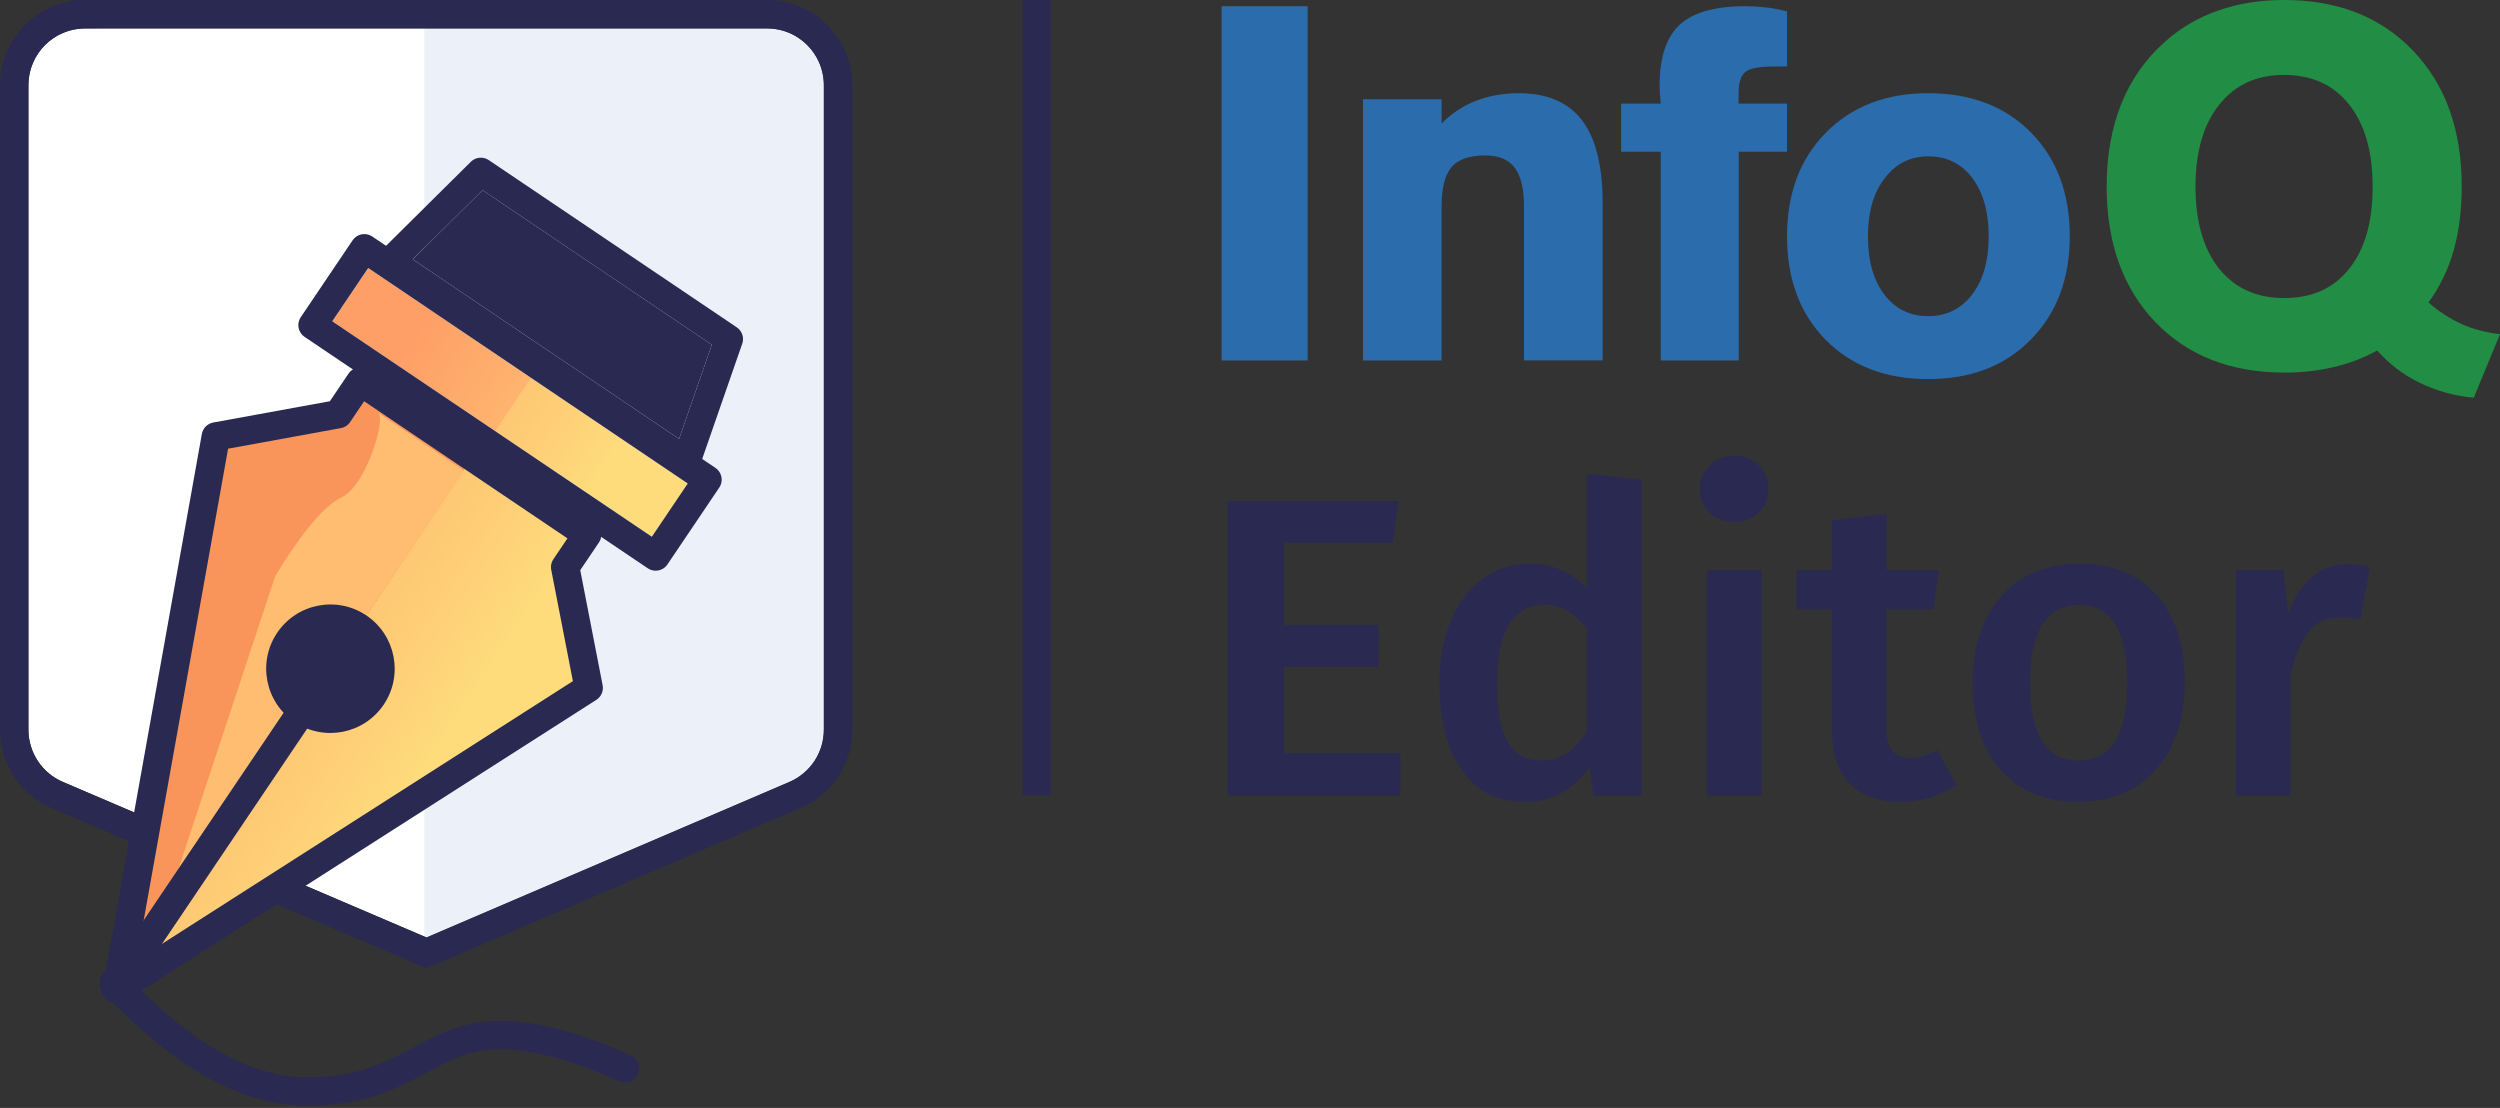 <svg height="39" viewBox="0 0 88 39" width="88" xmlns="http://www.w3.org/2000/svg" xmlns:xlink="http://www.w3.org/1999/xlink"><rect x="0" y="0" width="88" height="39" fill="#333333" stroke="none"/><linearGradient id="a" x1="92.165%" x2="0%" y1="50%" y2="50%"><stop offset="0" stop-color="#ecf0f9"/><stop offset=".459" stop-color="#ecf0f9"/><stop offset=".461" stop-color="#fff"/><stop offset="1" stop-color="#fff"/></linearGradient><linearGradient id="b" x1="80.174%" x2="18.918%" y1="50%" y2="50%"><stop offset="0" stop-color="#f9955b"/><stop offset=".494" stop-color="#f9955b"/><stop offset=".495" stop-color="#fec774"/><stop offset="1" stop-color="#fedc7b"/></linearGradient><linearGradient id="c" x1="80.174%" x2="18.918%" y1="50%" y2="50%"><stop offset="0" stop-color="#fe9f67"/><stop offset=".508" stop-color="#feb46e"/><stop offset=".509" stop-color="#fec774"/><stop offset="1" stop-color="#fedc7b"/></linearGradient><g fill="none" fill-rule="evenodd" transform="translate(-3)"><path d="m39 0h1v28h-1z" fill="#292952"/><g transform="translate(4 1)"><path d="m2 0 24-0c1.105 0 2 .895 2 2v0l-0 22.686c-0.0.8-.477 1.523-1.212 1.838l-12.774 5.476-12.8-5.476c-.736-.315-1.213-1.038-1.213-1.839v-22.685c0-1.105.895-2 2-2z" fill="url(#a)"/><path d="m2-.5 24-0c1.381 0 2.5 1.119 2.5 2.5l-0 22.686c-0 1-.596 1.904-1.515 2.298l-12.971 5.56-12.997-5.56c-.92-.394-1.517-1.298-1.517-2.298v-22.685c0-1.381 1.119-2.5 2.5-2.5z" stroke="#292952"/></g><g transform="matrix(-.829 -.559 .559 -.829 13.608 39.212)"><path d="m12.696 22.539h-9.633v-1.384l-3.063-3.063 7.834-18.092 7.997 18.092-3.135 3.063z" fill="url(#b)" stroke="#292952" stroke-linecap="round" stroke-linejoin="round"/><path d="m7.915 2.974 3.437 12.221c.079 1.819-.049 3.016-.386 3.59-.505.861.26 3.198.597 3.198.224 0-.992 0-3.648 0z" fill="#ffbd71"/><g stroke-linecap="round" stroke-linejoin="round"><g><path d="m1.131 23.746h13.569v2.262h-13.569z" fill="url(#c)"/><path d="m.631 23.246h14.569v3.262h-14.569z" stroke="#292952"/></g><g><path d="m3.16 30.531-.898-3.392h11.307l-.675 3.392z" fill="#292952"/><path d="m2.775 31.031-1.163-4.392h12.567l-.875 4.392z" stroke="#292952"/></g><path d="m7.915 0v12.401" stroke="#292952"/></g><circle cx="7.915" cy="13.569" fill="#292952" r="2.262"/></g><g fill-rule="nonzero" transform="translate(46)"><path d="m3.029 12.688h-3.029v-12.469h3.029z" fill="#2b6cad"/><path d="m4.976 12.688v-9.193h2.768v.854c.341-.35.753-.623 1.208-.8.445-.174.95-.268 1.507-.268.996 0 1.74.314 2.224.948.485.634.73 1.602.73 2.91v5.548h-2.768v-5.413c0-.62-.106-1.074-.325-1.368-.22-.294-.564-.434-1.036-.434-.557 0-.949.133-1.188.407-.232.274-.352.734-.352 1.395v5.415h-2.768zm10.483 0v-7.347h-1.396v-1.695h1.396c-.02-.189-.027-.33-.033-.411 0-.088-.007-.162-.007-.236 0-.983.237-1.69.705-2.127.467-.431 1.238-.653 2.305-.653.237 0 .474.013.718.04.243.027.493.074.757.142v1.939h-.461c-.507 0-.836.06-1.001.188s-.244.377-.244.76v.358h1.706v1.696h-1.7v7.346h-2.744zm9.41.656c-1.49 0-2.693-.46-3.602-1.379-.909-.92-1.363-2.133-1.363-3.65 0-1.501.454-2.722 1.37-3.648.909-.92 2.112-1.386 3.596-1.386 1.504 0 2.713.46 3.622 1.386.91.926 1.364 2.14 1.364 3.649 0 1.502-.461 2.716-1.377 3.642-.909.926-2.112 1.386-3.61 1.386zm-2.118-5.028c0 .864.194 1.543.575 2.05.388.508.902.762 1.544.762.641 0 1.163-.254 1.55-.761.388-.508.582-1.194.582-2.044 0-.864-.194-1.544-.575-2.058-.388-.508-.902-.761-1.55-.761-.642 0-1.15.26-1.538.775-.394.507-.588 1.193-.588 2.037z" fill="#2b6cad"/><path d="m40.677 12.337c-.476.261-.985.457-1.514.581-.574.136-1.163.201-1.753.196-1.893 0-3.407-.594-4.55-1.784-1.135-1.19-1.706-2.779-1.706-4.766 0-1.088.173-2.055.518-2.914.337-.845.869-1.598 1.554-2.197.545-.484 1.182-.854 1.873-1.088.697-.243 1.467-.365 2.304-.365 1.886 0 3.4.595 4.542 1.791 1.142 1.197 1.707 2.786 1.707 4.773 0 .831-.093 1.582-.286 2.258-.183.656-.482 1.274-.883 1.825.359.318.744.568 1.162.757.419.19.87.304 1.355.358l-.923 2.238c-.662-.057-1.308-.236-1.906-.527-.569-.275-1.077-.662-1.494-1.136zm-3.274-1.845c.983 0 1.746-.345 2.291-1.035.551-.69.823-1.65.823-2.886 0-1.237-.278-2.204-.83-2.894-.55-.696-1.315-1.04-2.29-1.04-.97 0-1.727.35-2.285 1.054-.558.703-.83 1.663-.83 2.886 0 1.224.279 2.184.83 2.88.558.69 1.321 1.035 2.29 1.035z" fill="#228d45"/></g><path d="m52.23 17.635-.21 1.47h-3.825v2.895h3.33v1.47h-3.33v3.045h4.095v1.485h-6.075v-10.365zm8.55-.75v11.115h-1.695l-.135-1.005c-.25.38-.567.68-.953.9s-.822.33-1.312.33c-.97 0-1.715-.375-2.235-1.125-.52-.75-.78-1.77-.78-3.06 0-.81.13-1.532.39-2.167s.632-1.132 1.117-1.492 1.047-.54 1.688-.54c.76 0 1.425.285 1.995.855v-4.02zm-3.555 9.885c.34 0 .64-.082.9-.247s.505-.422.735-.772v-3.63c-.23-.28-.462-.49-.698-.63s-.507-.21-.818-.21c-.51 0-.912.227-1.208.682s-.443 1.142-.443 2.062c0 .98.13 1.682.39 2.107s.64.637 1.14.637zm7.785-6.705v7.935h-1.92v-7.935zm-.975-4.02c.36 0 .652.112.877.338s.338.502.338.833c0 .33-.112.605-.338.825s-.517.33-.877.33c-.35 0-.637-.11-.863-.33s-.338-.495-.338-.825c0-.33.112-.607.338-.833s.512-.338.863-.338zm7.83 11.58c-.28.2-.592.35-.938.45s-.697.15-1.058.15c-.78-.01-1.372-.232-1.778-.667s-.608-1.077-.608-1.927v-4.185h-1.245v-1.38h1.245v-1.755l1.92-.225v1.98h1.845l-.195 1.38h-1.65v4.14c0 .39.067.67.203.84.135.17.347.255.637.255.29 0 .605-.095.945-.285zm4.32-7.785c1.17 0 2.082.372 2.737 1.117s.983 1.767.983 3.067c0 .83-.15 1.562-.45 2.197s-.73 1.127-1.29 1.478c-.56.35-1.225.525-1.995.525-1.17 0-2.085-.372-2.745-1.117s-.99-1.772-.99-3.083c0-.83.15-1.56.45-2.19.3-.63.732-1.12 1.298-1.47.565-.35 1.232-.525 2.002-.525zm0 1.455c-1.15 0-1.725.91-1.725 2.73 0 .94.142 1.632.427 2.078s.712.667 1.282.667c.57 0 .997-.225 1.282-.675.285-.45.427-1.14.427-2.07 0-.93-.142-1.617-.427-2.062s-.707-.667-1.268-.667zm9.435-1.44c.29 0 .555.035.795.105l-.33 1.86c-.24-.06-.475-.09-.705-.09-.47 0-.84.167-1.11.502-.27.335-.485.847-.645 1.538v4.23h-1.92v-7.935h1.665l.18 1.56c.19-.57.465-1.007.825-1.312s.775-.458 1.245-.458z" fill="#292952"/><path d="m7 34.58c2.39 2.56 4.654 3.84 6.793 3.84 3.209 0 4.059-1.579 6.026-1.92 1.311-.227 3.038.142 5.181 1.107" stroke="#292952" stroke-linecap="round" stroke-linejoin="round"/></g></svg>